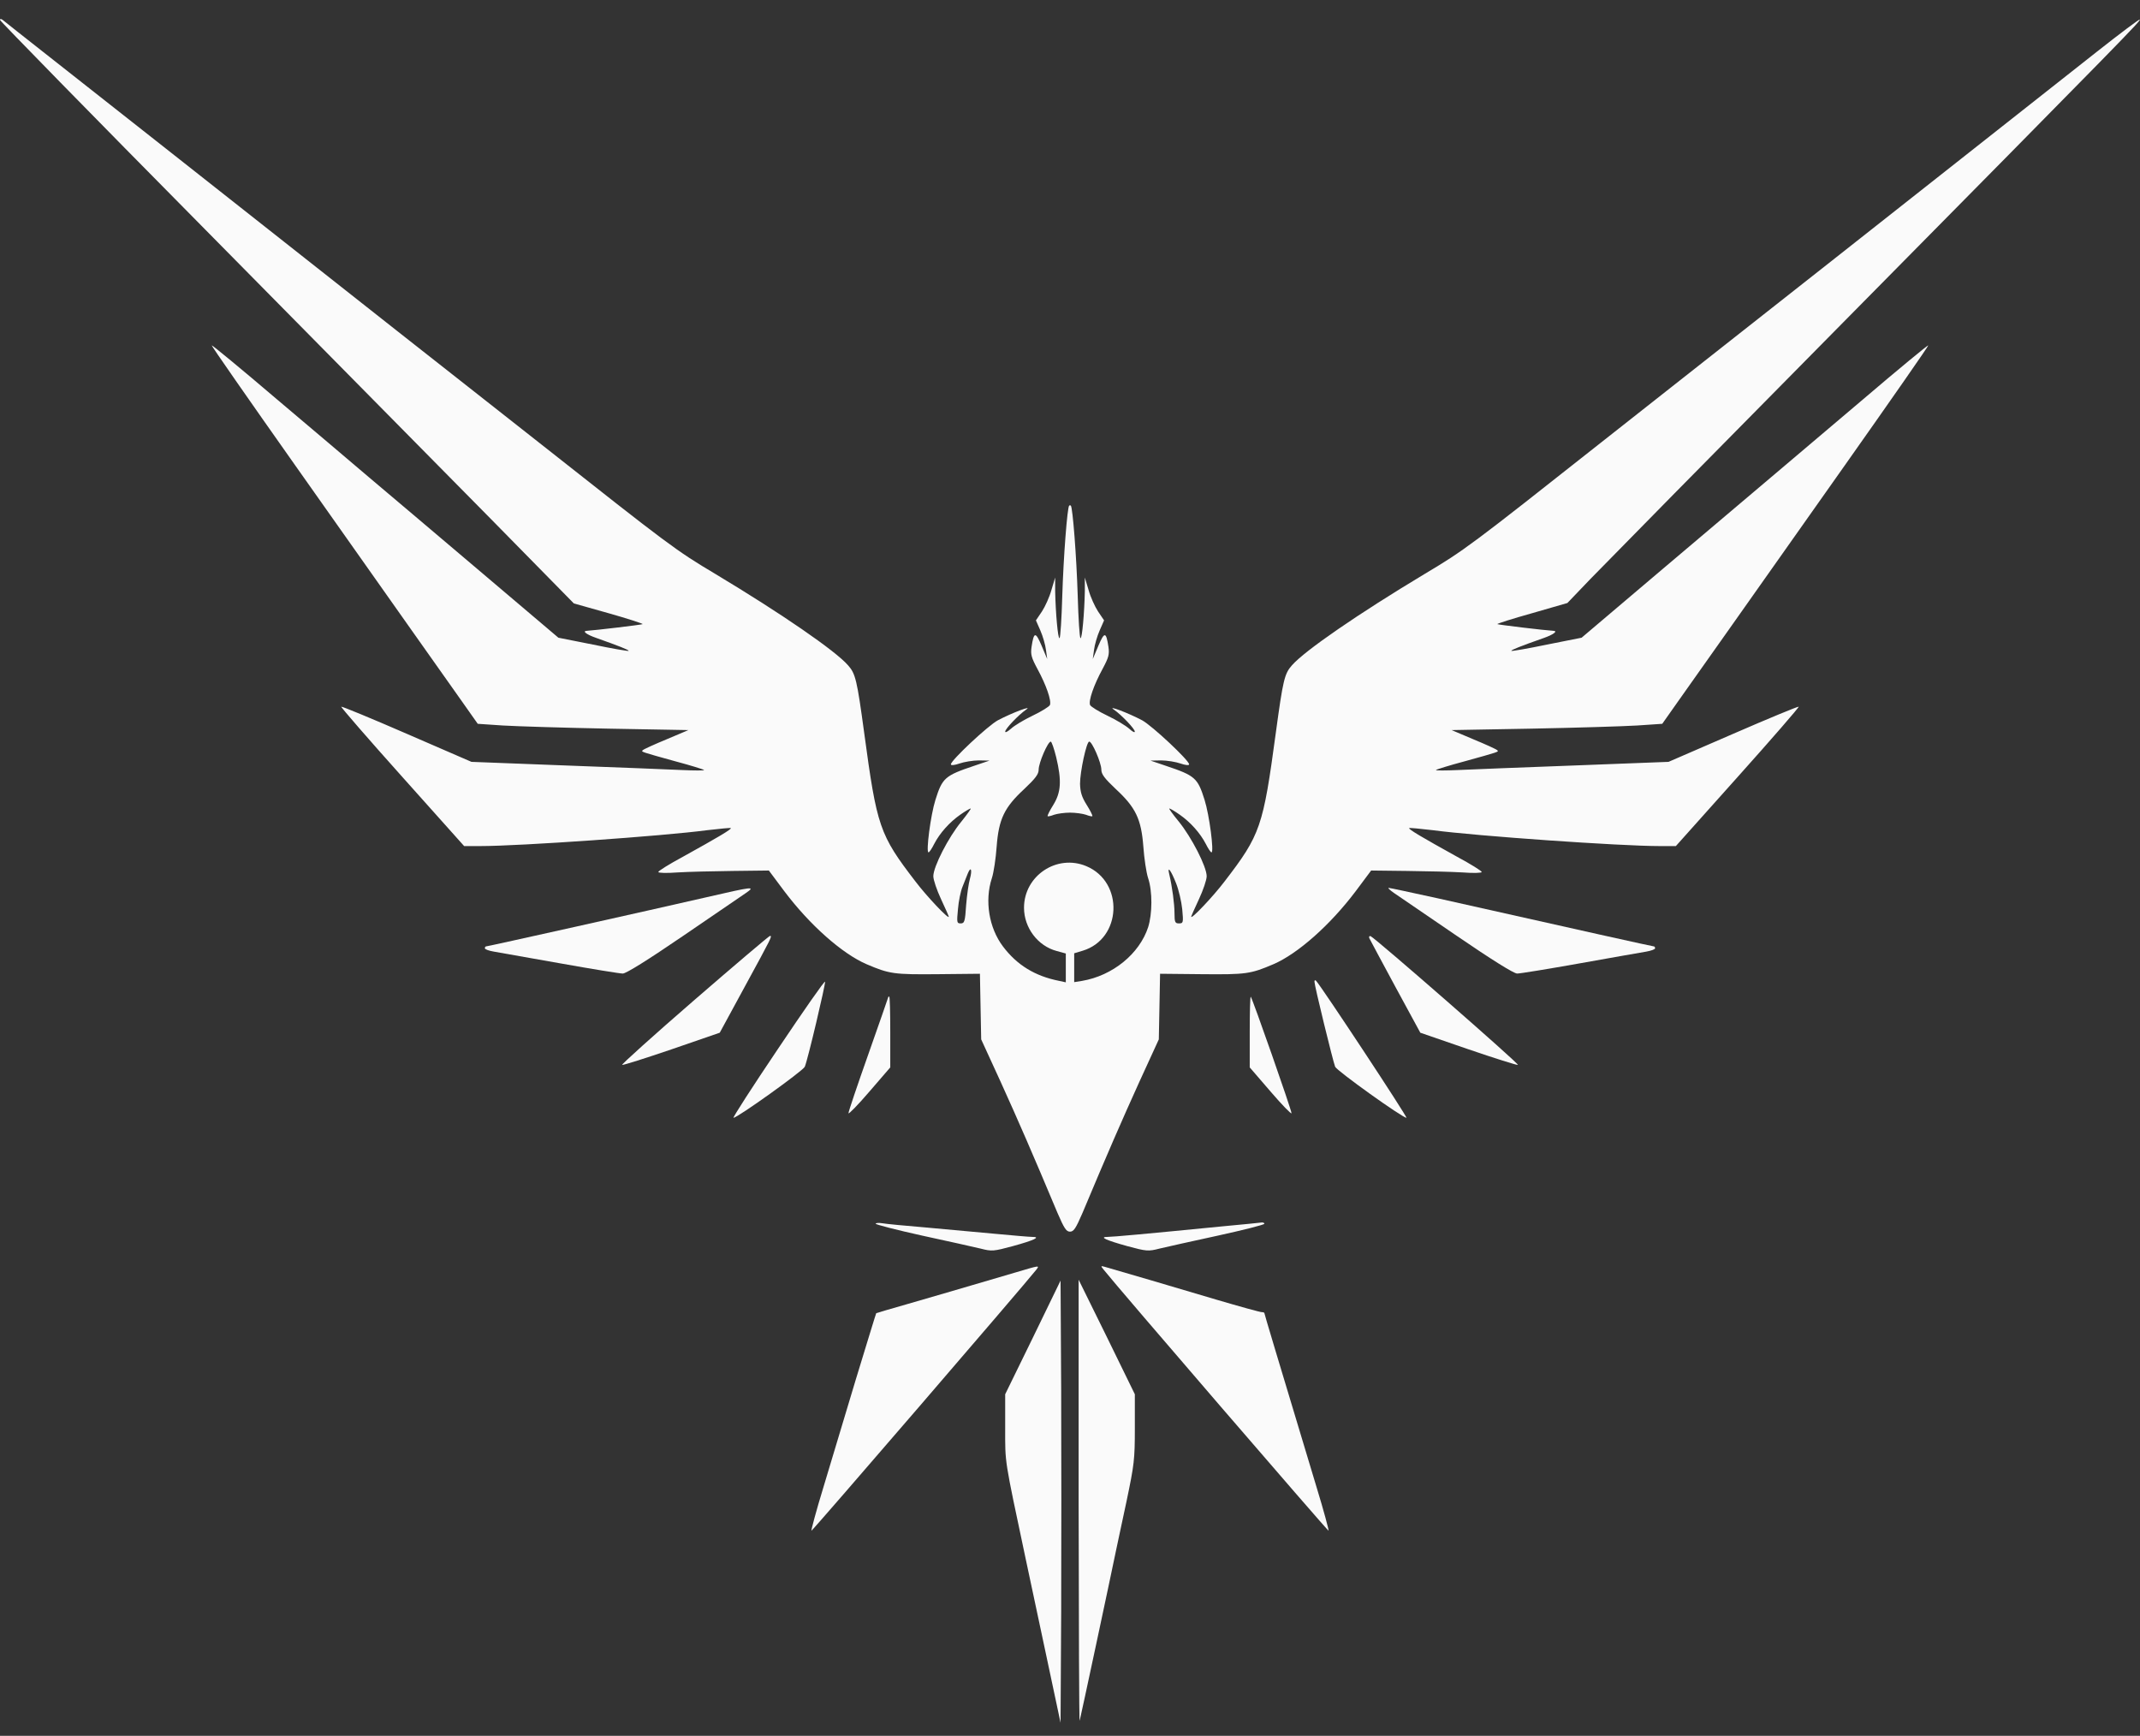 <svg width="90" height="73" viewBox="0 0 90 73" fill="none" xmlns="http://www.w3.org/2000/svg">
<rect x="0" y="0" width="90" height="73" fill="#333333" stroke="none"/>
<path d="M0 0.839C0 0.883 3.885 4.855 8.64 9.663C13.386 14.471 18.817 19.973 20.707 21.889L24.135 25.378L25.602 25.791C26.411 26.02 27.053 26.23 27.026 26.248C27 26.274 24.996 26.512 24.68 26.529C24.469 26.538 24.671 26.688 25.075 26.828C26.042 27.171 26.464 27.338 26.438 27.373C26.42 27.391 25.743 27.276 24.943 27.109L23.484 26.819L20.074 23.928C18.193 22.337 16.145 20.597 15.513 20.069C14.889 19.533 13.148 18.065 11.654 16.8C10.16 15.525 8.921 14.506 8.903 14.523C8.886 14.541 10.459 16.8 12.401 19.551C14.344 22.302 16.55 25.422 17.297 26.485C18.053 27.549 18.984 28.876 19.38 29.43L20.092 30.44L21.146 30.511C21.718 30.546 23.713 30.607 25.576 30.643L28.951 30.704L28.037 31.091C27.527 31.302 27.079 31.504 27.035 31.548C26.956 31.618 26.93 31.609 28.424 32.023C29.048 32.19 29.584 32.356 29.61 32.383C29.637 32.409 29.206 32.409 28.652 32.383C28.099 32.356 25.884 32.269 23.73 32.19L19.828 32.04L17.112 30.862C15.618 30.212 14.379 29.702 14.352 29.72C14.335 29.746 15.486 31.073 16.919 32.673L19.52 35.582H20.197C21.867 35.582 27.896 35.16 29.742 34.914C30.27 34.852 30.718 34.809 30.735 34.826C30.779 34.87 30.182 35.222 28.723 36.03C28.151 36.338 27.686 36.628 27.686 36.672C27.686 36.716 28.046 36.725 28.503 36.69C28.942 36.663 29.988 36.637 30.823 36.628L32.335 36.61L32.985 37.48C34.058 38.904 35.42 40.108 36.44 40.548C37.406 40.961 37.591 40.987 39.437 40.97L41.212 40.952L41.238 42.332L41.265 43.712L42.091 45.514C42.82 47.122 43.4 48.449 44.473 51.007C44.754 51.657 44.842 51.798 45 51.798C45.158 51.798 45.246 51.657 45.527 51.007C46.6 48.449 47.18 47.122 47.909 45.514L48.735 43.712L48.762 42.332L48.788 40.952L50.563 40.97C52.409 40.987 52.594 40.961 53.56 40.548C54.58 40.108 55.942 38.904 57.015 37.48L57.665 36.61L59.177 36.628C60.012 36.637 61.058 36.663 61.506 36.69C61.954 36.725 62.315 36.716 62.315 36.672C62.315 36.628 61.849 36.338 61.277 36.03C59.818 35.222 59.221 34.87 59.265 34.826C59.282 34.809 59.73 34.852 60.258 34.914C62.103 35.16 68.133 35.582 69.803 35.582H70.48L73.081 32.673C74.514 31.073 75.665 29.746 75.647 29.72C75.621 29.702 74.382 30.212 72.888 30.862L70.172 32.04L66.269 32.19C64.116 32.269 61.901 32.356 61.348 32.383C60.794 32.409 60.363 32.409 60.39 32.383C60.416 32.356 60.952 32.19 61.576 32.023C63.07 31.609 63.044 31.618 62.965 31.548C62.921 31.504 62.473 31.302 61.963 31.091L61.049 30.704L64.424 30.643C66.287 30.607 68.282 30.546 68.853 30.511L69.908 30.44L70.62 29.43C71.016 28.876 71.947 27.549 72.703 26.485C73.45 25.422 75.656 22.302 77.599 19.551C79.541 16.8 81.114 14.541 81.097 14.523C81.079 14.506 79.84 15.525 78.346 16.8C76.852 18.065 75.12 19.533 74.487 20.069C73.863 20.597 71.807 22.337 69.926 23.928L66.516 26.819L65.057 27.109C64.257 27.276 63.58 27.391 63.562 27.373C63.536 27.338 63.958 27.171 64.934 26.828C65.329 26.688 65.531 26.538 65.329 26.529C64.995 26.512 63 26.274 62.974 26.248C62.947 26.23 63.606 26.02 64.424 25.791L65.918 25.36L66.894 24.341C67.439 23.778 72.211 18.927 77.511 13.565C89.552 1.375 90.035 0.874 89.991 0.821C89.965 0.804 89.156 1.41 88.198 2.166C81.659 7.325 70.936 15.78 70.312 16.264C69.899 16.589 68.581 17.626 67.368 18.584C61.84 22.952 61.594 23.137 59.898 24.148C57.147 25.8 54.87 27.364 54.334 27.98C54.018 28.331 53.956 28.612 53.657 30.81C53.121 34.773 53.016 35.099 51.495 37.076C51.029 37.691 50.098 38.676 50.098 38.553C50.098 38.526 50.247 38.192 50.423 37.815C50.599 37.437 50.748 37.006 50.748 36.848C50.748 36.452 50.115 35.213 49.57 34.545C49.324 34.246 49.148 34 49.175 34C49.21 34 49.403 34.114 49.605 34.255C50.071 34.58 50.476 35.037 50.713 35.494C50.81 35.688 50.915 35.846 50.95 35.846C51.065 35.846 50.862 34.281 50.66 33.64C50.37 32.717 50.265 32.62 49.034 32.207L48.384 31.987L48.832 31.979C49.078 31.979 49.447 32.04 49.649 32.11C49.852 32.181 50.01 32.198 50.01 32.145C50.01 31.979 48.454 30.52 48.032 30.291C47.435 29.975 46.538 29.641 46.846 29.843C47.162 30.062 47.725 30.651 47.725 30.766C47.725 30.827 47.619 30.766 47.487 30.643C47.347 30.52 46.942 30.273 46.573 30.098C46.204 29.922 45.879 29.72 45.844 29.649C45.773 29.465 46.002 28.806 46.371 28.129C46.626 27.654 46.661 27.523 46.617 27.206C46.52 26.564 46.45 26.556 46.195 27.153L45.958 27.716L46.011 27.329C46.037 27.118 46.143 26.749 46.248 26.512L46.433 26.09L46.178 25.712C46.046 25.51 45.861 25.105 45.782 24.815L45.624 24.288V24.859C45.606 25.756 45.51 26.881 45.44 26.837C45.404 26.819 45.352 26.02 45.325 25.061C45.273 23.392 45.114 21.344 45.035 21.265C45.018 21.247 44.982 21.247 44.965 21.265C44.886 21.344 44.727 23.392 44.675 25.061C44.648 26.02 44.596 26.819 44.56 26.837C44.49 26.881 44.394 25.756 44.376 24.859V24.288L44.218 24.815C44.139 25.105 43.954 25.51 43.822 25.712L43.567 26.09L43.752 26.512C43.857 26.749 43.963 27.118 43.989 27.329L44.042 27.716L43.805 27.153C43.55 26.556 43.48 26.564 43.383 27.206C43.339 27.523 43.374 27.654 43.629 28.129C43.998 28.806 44.227 29.465 44.156 29.649C44.121 29.72 43.796 29.922 43.427 30.098C43.058 30.273 42.653 30.52 42.522 30.643C42.381 30.766 42.275 30.827 42.275 30.766C42.275 30.651 42.838 30.062 43.154 29.843C43.462 29.641 42.565 29.975 41.968 30.291C41.546 30.52 39.99 31.979 39.99 32.145C39.99 32.198 40.148 32.181 40.351 32.11C40.553 32.04 40.922 31.979 41.168 31.979L41.616 31.987L40.966 32.207C39.735 32.62 39.63 32.717 39.34 33.64C39.138 34.281 38.935 35.846 39.05 35.846C39.085 35.846 39.19 35.688 39.287 35.494C39.524 35.037 39.929 34.58 40.395 34.255C40.597 34.114 40.79 34 40.825 34C40.852 34 40.676 34.246 40.43 34.554C39.885 35.213 39.252 36.452 39.252 36.848C39.252 37.006 39.401 37.437 39.577 37.815C39.753 38.192 39.902 38.526 39.902 38.553C39.902 38.676 38.971 37.691 38.505 37.076C36.984 35.099 36.879 34.773 36.343 30.81C36.044 28.612 35.982 28.331 35.666 27.98C35.13 27.364 32.853 25.8 30.102 24.148C28.406 23.137 28.178 22.961 22.676 18.619C21.489 17.688 20.189 16.659 19.784 16.343C18.896 15.648 16.673 13.899 7.339 6.534C3.428 3.449 0.167 0.892 0.114 0.839C0.044 0.786 0 0.786 0 0.839ZM44.42 31.847C44.657 32.84 44.622 33.323 44.297 33.851C44.148 34.088 44.042 34.299 44.06 34.325C44.077 34.343 44.2 34.316 44.332 34.264C44.464 34.22 44.763 34.176 45 34.176C45.237 34.176 45.536 34.22 45.668 34.264C45.8 34.316 45.923 34.343 45.94 34.325C45.958 34.299 45.852 34.088 45.703 33.851C45.492 33.517 45.431 33.306 45.422 32.963C45.422 32.453 45.694 31.188 45.809 31.188C45.932 31.188 46.318 32.084 46.318 32.365C46.318 32.559 46.45 32.734 46.925 33.183C47.76 33.956 47.997 34.44 48.085 35.608C48.12 36.101 48.208 36.698 48.287 36.935C48.472 37.489 48.463 38.43 48.287 38.992C47.918 40.117 46.793 41.031 45.51 41.251L45.176 41.304V40.697V40.091L45.527 39.985C47.18 39.493 47.285 37.094 45.685 36.426C44.446 35.907 43.066 36.83 43.066 38.175C43.066 39.019 43.647 39.783 44.438 39.994L44.824 40.1V40.706V41.312L44.543 41.251C43.523 41.049 42.768 40.583 42.179 39.801C41.59 39.019 41.405 37.876 41.713 36.935C41.792 36.698 41.88 36.101 41.915 35.608C42.003 34.44 42.24 33.956 43.075 33.183C43.55 32.734 43.682 32.559 43.682 32.365C43.682 32.084 44.068 31.188 44.191 31.188C44.227 31.188 44.332 31.486 44.42 31.847ZM40.79 36.962C40.737 37.147 40.667 37.639 40.632 38.06C40.588 38.755 40.562 38.834 40.403 38.834C40.236 38.834 40.236 38.79 40.289 38.227C40.315 37.902 40.403 37.472 40.482 37.287C40.562 37.094 40.658 36.848 40.702 36.733C40.834 36.408 40.895 36.584 40.79 36.962ZM49.465 37.155C49.57 37.419 49.685 37.902 49.72 38.236C49.773 38.808 49.764 38.834 49.579 38.834C49.421 38.834 49.395 38.781 49.395 38.412C49.395 38.008 49.298 37.296 49.175 36.769C49.078 36.382 49.245 36.593 49.465 37.155Z" fill="#FAFAFA"/>
<path d="M29.707 37.735C27.334 38.28 20.514 39.801 20.443 39.801C20.417 39.801 20.391 39.836 20.391 39.88C20.391 39.924 20.558 39.985 20.769 40.02C20.971 40.056 22.227 40.275 23.555 40.513C24.882 40.75 26.068 40.943 26.191 40.943C26.332 40.943 27.246 40.372 28.74 39.352C30.023 38.474 31.21 37.665 31.377 37.551C31.781 37.27 31.685 37.278 29.707 37.735Z" fill="#FAFAFA"/>
<path d="M58.621 37.551C58.788 37.665 59.974 38.474 61.258 39.352C62.752 40.372 63.666 40.943 63.806 40.943C63.929 40.943 65.116 40.75 66.443 40.513C67.77 40.275 69.027 40.056 69.238 40.02C69.44 39.985 69.607 39.924 69.607 39.88C69.607 39.836 69.581 39.801 69.555 39.801C69.502 39.801 66.61 39.159 60.467 37.779C59.377 37.542 58.454 37.34 58.401 37.34C58.357 37.34 58.454 37.437 58.621 37.551Z" fill="#FAFAFA"/>
<path d="M29.189 42.068C27.483 43.545 26.121 44.775 26.165 44.784C26.209 44.802 27.149 44.503 28.257 44.125L30.27 43.431L31.316 41.506C32.484 39.361 32.484 39.361 32.379 39.361C32.335 39.37 30.902 40.583 29.189 42.068Z" fill="#FAFAFA"/>
<path d="M57.589 39.458C57.624 39.528 58.116 40.451 58.687 41.506L59.733 43.431L61.746 44.125C62.853 44.503 63.794 44.802 63.837 44.784C63.917 44.758 57.826 39.441 57.641 39.37C57.589 39.353 57.562 39.397 57.589 39.458Z" fill="#FAFAFA"/>
<path d="M32.721 44.107C31.649 45.698 30.805 47.008 30.849 47.008C31.016 47.008 33.767 45.039 33.846 44.863C33.969 44.582 34.725 41.374 34.699 41.286C34.681 41.233 33.794 42.508 32.721 44.107Z" fill="#FAFAFA"/>
<path d="M55.281 41.286C55.281 41.453 56.063 44.644 56.151 44.863C56.23 45.039 58.981 47.008 59.148 47.008C59.219 47.008 55.598 41.523 55.352 41.251C55.308 41.207 55.281 41.216 55.281 41.286Z" fill="#FAFAFA"/>
<path d="M37.353 41.945C37.353 41.963 36.976 43.035 36.519 44.336C36.062 45.628 35.684 46.744 35.684 46.815C35.684 46.876 36.079 46.472 36.562 45.909L37.441 44.89V43.395C37.441 42.578 37.424 41.91 37.398 41.91C37.371 41.91 37.353 41.928 37.353 41.945Z" fill="#FAFAFA"/>
<path d="M52.559 43.387V44.89L53.438 45.909C53.921 46.472 54.316 46.876 54.316 46.815C54.316 46.683 52.673 41.989 52.602 41.919C52.576 41.901 52.559 42.561 52.559 43.387Z" fill="#FAFAFA"/>
<path d="M36.828 51.464C36.828 51.499 37.707 51.727 38.788 51.965C39.86 52.193 40.968 52.448 41.24 52.51C41.715 52.633 41.785 52.624 42.602 52.404C43.499 52.158 43.789 52.018 43.411 52.018C43.288 52.018 42.576 51.956 41.829 51.886C41.082 51.815 39.781 51.701 38.938 51.622C38.094 51.552 37.268 51.473 37.118 51.446C36.96 51.42 36.828 51.429 36.828 51.464Z" fill="#FAFAFA"/>
<path d="M51.374 51.578C48.158 51.895 46.795 52.018 46.584 52.018C46.206 52.018 46.514 52.158 47.402 52.404C48.219 52.624 48.289 52.633 48.764 52.51C49.036 52.448 50.144 52.193 51.216 51.965C52.297 51.727 53.176 51.508 53.176 51.464C53.176 51.429 53.123 51.411 53.071 51.411C53.009 51.42 52.245 51.499 51.374 51.578Z" fill="#FAFAFA"/>
<path d="M42.713 53.512C40.384 54.197 39.303 54.514 38.143 54.848C37.44 55.05 36.859 55.217 36.851 55.226C36.842 55.226 36.464 56.474 35.998 57.994C35.541 59.515 34.926 61.571 34.627 62.556C34.328 63.531 34.108 64.357 34.126 64.375C34.152 64.401 43.056 54.065 43.583 53.398C43.732 53.204 43.724 53.213 42.713 53.512Z" fill="#FAFAFA"/>
<path d="M46.409 53.389C46.962 54.092 55.848 64.401 55.874 64.375C55.892 64.357 55.672 63.531 55.373 62.556C53.651 56.843 53.176 55.261 53.176 55.226C53.176 55.199 53.123 55.182 53.062 55.182C52.992 55.182 52.13 54.944 51.146 54.654C49.59 54.188 46.98 53.424 46.453 53.274C46.294 53.23 46.286 53.239 46.409 53.389Z" fill="#FAFAFA"/>
<path d="M43.443 56.245L42.274 58.636V60.051C42.274 61.571 42.23 61.281 43.135 65.553C43.276 66.203 43.663 68.022 43.996 69.596L44.603 72.452L44.629 67.768C44.638 65.184 44.638 61 44.629 58.469L44.603 53.855L43.443 56.245Z" fill="#FAFAFA"/>
<path d="M45.363 63.136C45.372 68.26 45.381 72.408 45.407 72.364C45.434 72.285 46.699 66.361 46.937 65.201C46.98 64.981 47.183 64.059 47.376 63.145C47.701 61.589 47.727 61.387 47.727 60.06V58.636L46.55 56.228L45.363 53.819V63.136Z" fill="#FAFAFA"/>
</svg>
